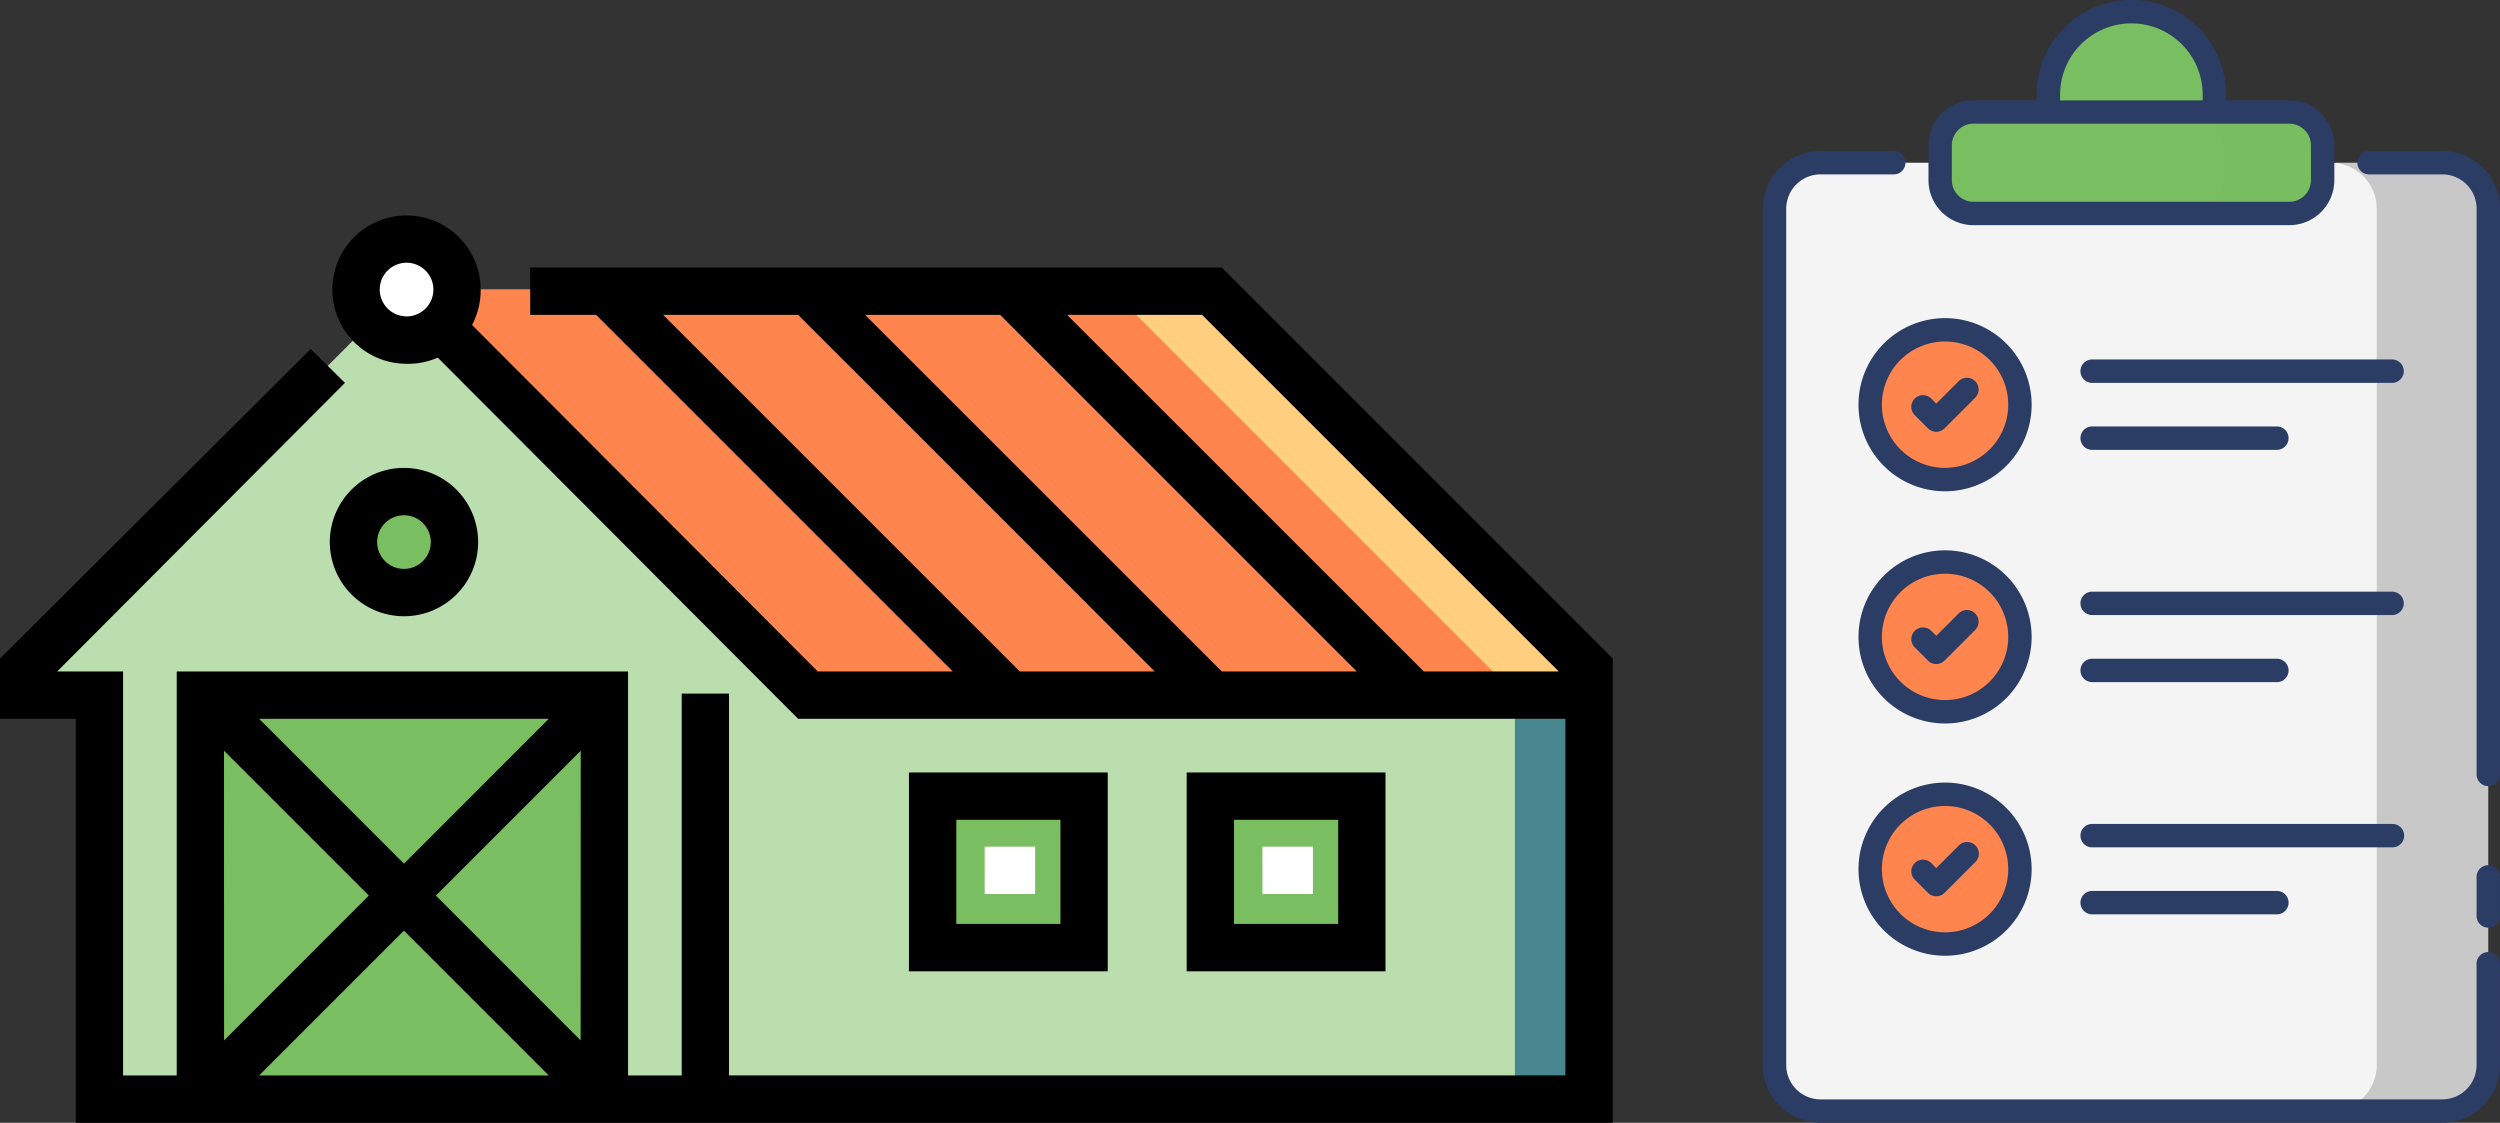 <svg xmlns="http://www.w3.org/2000/svg" width="179.043" height="80.411" viewBox="0 0 179.043 80.411">
  <rect x="0" y="0" width="179.043" height="80.411" fill="#333333" stroke="none"/>
  <g id="Grupo_848027" data-name="Grupo 848027" transform="translate(-706.479 -2716.058)">
    <g id="granja-inteligente" transform="translate(706.479 2684.473)">
      <path id="Trazado_569152" data-name="Trazado 569152" d="M93,231.953H35.139L8.016,259.076v1.808H13.44v28.931H120.125v-30.74Zm0,0" transform="translate(-6.207 -179.628)" fill="#bbdeaf"/>
      <path id="Trazado_569153" data-name="Trazado 569153" d="M486.362,333.565V364.3h-5.425V328.141Zm0,0" transform="translate(-372.445 -254.117)" fill="#498790"/>
      <path id="Trazado_569154" data-name="Trazado 569154" d="M213.236,259.076v1.808H157.181L128.25,231.953h57.863Zm0,0" transform="translate(-99.319 -179.628)" fill="#ff854e"/>
      <path id="Trazado_569155" data-name="Trazado 569155" d="M387.044,259.076v1.808h-5.425l-28.931-28.931h7.233Zm0,0" transform="translate(-273.126 -179.628)" fill="#ffce7e"/>
      <g id="Grupo_847504" data-name="Grupo 847504" transform="translate(14.466 66.791)">
        <path id="Trazado_569156" data-name="Trazado 569156" d="M64.125,389.135V360.2H93.056v28.931" transform="translate(-64.125 -345.737)" fill="#79be60"/>
        <path id="Trazado_569157" data-name="Trazado 569157" d="M119.452,299.695a3.616,3.616,0,1,1-3.616-3.616A3.616,3.616,0,0,1,119.452,299.695Zm0,0" transform="translate(-101.369 -296.078)" fill="#79be60"/>
        <path id="Trazado_569158" data-name="Trazado 569158" d="M296.578,392.266h10.849v10.849H296.578Zm0,0" transform="translate(-244.14 -370.567)" fill="#79be60"/>
        <path id="Trazado_569159" data-name="Trazado 569159" d="M384.75,392.266H395.6v10.849H384.75Zm0,0" transform="translate(-312.422 -370.567)" fill="#79be60"/>
      </g>
      <path id="Trazado_569160" data-name="Trazado 569160" d="M400.781,408.8H404.4v3.391h-3.616Zm0,0" transform="translate(-310.371 -316.578)" fill="#fff"/>
      <path id="Trazado_569161" data-name="Trazado 569161" d="M312.609,408.8h3.616v3.391h-3.616Zm0,0" transform="translate(-242.089 -316.578)" fill="#fff"/>
      <path id="Trazado_569162" data-name="Trazado 569162" d="M120.256,219.538a3.616,3.616,0,1,1-3.616-3.616A3.616,3.616,0,0,1,120.256,219.538Zm0,0" transform="translate(-87.527 -167.213)" fill="#fff"/>
      <path id="Trazado_569165" data-name="Trazado 569165" d="M87.5,212.184H37.972v3.391h4.722l25.541,25.541H58.565L33.809,216.3a5.4,5.4,0,0,0,.616-2.508,5.311,5.311,0,1,0-5.312,5.287,5.247,5.247,0,0,0,2.237-.441l25.811,25.866h54.948v25.541h-59.9V242.7H48.822v27.35H44.98V241.116H12.657v28.931H8.815V241.116H4.092l20.613-20.67-2.454-2.425L0,240.187v4.319H5.425v28.931H115.5v-33.25Zm-58.384,3.5a1.921,1.921,0,1,1,1.922-1.921A1.923,1.923,0,0,1,29.113,215.688Zm43.918,25.429L47.49,215.575h9.67L82.7,241.116Zm14.466,0L61.956,215.575h9.67l25.541,25.541Zm14.466,0L76.422,215.575h9.671l25.541,25.541ZM39.3,244.506,28.931,254.88,18.559,244.506Zm-23.257,2.285,10.373,10.373L16.048,267.537Zm2.511,23.257,10.373-10.373L39.3,270.048Zm23.03-2.511L31.216,257.164l10.373-10.373Zm0,0" transform="translate(0 -161.441)"/>
      <path id="Trazado_569166" data-name="Trazado 569166" d="M110.015,299.186a5.312,5.312,0,1,0-5.312-5.312A5.318,5.318,0,0,0,110.015,299.186Zm0-7.233a1.921,1.921,0,1,1-1.921,1.921A1.923,1.923,0,0,1,110.015,291.953Zm0,0" transform="translate(-81.084 -223.467)"/>
      <path id="Trazado_569167" data-name="Trazado 569167" d="M288.563,385.254v14.239H302.8V385.254ZM299.412,396.1h-7.458v-7.459h7.458Zm0,0" transform="translate(-223.467 -298.346)"/>
      <path id="Trazado_569168" data-name="Trazado 569168" d="M376.734,385.254v14.239h14.24V385.254ZM387.584,396.1h-7.458v-7.459h7.458Zm0,0" transform="translate(-291.748 -298.346)"/>
    </g>
    <g id="_x31_9_Checklist" transform="translate(722.625 2682.277)">
      <g id="Grupo_847506" data-name="Grupo 847506" transform="translate(110.103 33.781)">
        <path id="Trazado_569169" data-name="Trazado 569169" d="M165.845,101.494v61.333a3.291,3.291,0,0,1-3.291,3.291H118.021a3.291,3.291,0,0,1-3.291-3.291V101.494a3.291,3.291,0,0,1,3.291-3.291h44.533A3.291,3.291,0,0,1,165.845,101.494Z" transform="translate(-113.893 -86.547)" fill="#f4f4f4"/>
        <path id="Trazado_569170" data-name="Trazado 569170" d="M346.191,101.475v61.337A3.292,3.292,0,0,1,342.9,166.1h-7.991a3.292,3.292,0,0,0,3.292-3.292V101.475a3.292,3.292,0,0,0-3.292-3.292H342.9A3.292,3.292,0,0,1,346.191,101.475Z" transform="translate(-294.236 -86.531)" opacity="0.18"/>
        <path id="Trazado_569171" data-name="Trazado 569171" d="M163.352,169.689a5.357,5.357,0,1,1-5.362-5.362A5.363,5.363,0,0,1,163.352,169.689Z" transform="translate(-144.942 -140.708)" fill="#ff854e"/>
        <path id="Trazado_569172" data-name="Trazado 569172" d="M163.352,261.621a5.357,5.357,0,1,1-5.362-5.362A5.363,5.363,0,0,1,163.352,261.621Z" transform="translate(-144.942 -216.007)" fill="#ff854e"/>
        <path id="Trazado_569173" data-name="Trazado 569173" d="M163.352,353.552a5.357,5.357,0,1,1-5.362-5.362A5.363,5.363,0,0,1,163.352,353.552Z" transform="translate(-144.942 -291.305)" fill="#ff854e"/>
        <path id="Trazado_569174" data-name="Trazado 569174" d="M207.679,80.524v2.5A2.383,2.383,0,0,1,205.3,85.4H182.669a2.383,2.383,0,0,1-2.384-2.384v-2.5a2.383,2.383,0,0,1,2.384-2.384H205.3a2.383,2.383,0,0,1,2.383,2.384Z" transform="translate(-167.587 -70.114)" fill="#79be60"/>
        <path id="Trazado_569175" data-name="Trazado 569175" d="M288.6,80.525v2.488a2.386,2.386,0,0,1-2.387,2.387h-7.136a2.386,2.386,0,0,0,2.387-2.387V80.525a2.386,2.386,0,0,0-2.387-2.387h7.136A2.386,2.386,0,0,1,288.6,80.525Z" transform="translate(-248.506 -70.113)" fill="#79be60" opacity="0.18"/>
        <path id="Trazado_569176" data-name="Trazado 569176" d="M235.024,45.6V44.356a5.944,5.944,0,1,0-11.889,0V45.6Z" transform="translate(-202.685 -37.574)" fill="#79be60"/>
        <g id="Grupo_847505" data-name="Grupo 847505" transform="translate(0)">
          <path id="Trazado_569177" data-name="Trazado 569177" d="M394.314,377.254a.838.838,0,1,0-1.675,0v2.8a.838.838,0,0,0,1.675,0Z" transform="translate(-341.521 -314.425)" fill="#2b3c65"/>
          <path id="Trazado_569178" data-name="Trazado 569178" d="M110.1,97.683V159.02a4.134,4.134,0,0,0,4.129,4.129h44.535a4.134,4.134,0,0,0,4.129-4.129v-7.287a.838.838,0,0,0-1.675,0v7.287a2.457,2.457,0,0,1-2.454,2.454H114.232a2.457,2.457,0,0,1-2.454-2.454V97.683a2.457,2.457,0,0,1,2.454-2.454h5.218a.838.838,0,1,0,0-1.675h-5.218a4.134,4.134,0,0,0-4.129,4.129Z" transform="translate(-110.103 -82.74)" fill="#2b3c65"/>
          <path id="Trazado_569179" data-name="Trazado 569179" d="M355.787,97.682a4.134,4.134,0,0,0-4.129-4.129H346.44a.838.838,0,1,0,0,1.675h5.219a2.457,2.457,0,0,1,2.454,2.454V138.23a.838.838,0,0,0,1.675,0V97.682Z" transform="translate(-302.994 -82.739)" fill="#2b3c65"/>
          <path id="Trazado_569180" data-name="Trazado 569180" d="M154.2,159.7a6.2,6.2,0,1,0,6.2,6.2A6.2,6.2,0,0,0,154.2,159.7Zm0,10.723a4.524,4.524,0,1,1,4.524-4.524A4.525,4.525,0,0,1,154.2,170.42Z" transform="translate(-141.149 -136.916)" fill="#2b3c65"/>
          <path id="Trazado_569181" data-name="Trazado 569181" d="M172.284,183.459l-1.621,1.622-.358-.357a.837.837,0,0,0-1.184,1.184l.95.949a.837.837,0,0,0,1.184,0l2.213-2.214a.838.838,0,0,0-1.184-1.185Z" transform="translate(-158.242 -156.177)" fill="#2b3c65"/>
          <path id="Trazado_569182" data-name="Trazado 569182" d="M258.309,176.075h-21.48a.838.838,0,1,0,0,1.675h21.48a.838.838,0,0,0,0-1.675Z" transform="translate(-213.215 -150.33)" fill="#2b3c65"/>
          <path id="Trazado_569183" data-name="Trazado 569183" d="M236.829,204.266H250a.838.838,0,1,0,0-1.675H236.829a.838.838,0,1,0,0,1.675Z" transform="translate(-213.215 -172.049)" fill="#2b3c65"/>
          <path id="Trazado_569184" data-name="Trazado 569184" d="M154.2,251.629a6.2,6.2,0,1,0,6.2,6.2A6.2,6.2,0,0,0,154.2,251.629Zm0,10.723a4.524,4.524,0,1,1,4.524-4.524A4.525,4.525,0,0,1,154.2,262.352Z" transform="translate(-141.149 -212.215)" fill="#2b3c65"/>
          <path id="Trazado_569185" data-name="Trazado 569185" d="M172.284,275.391l-1.621,1.622-.358-.357a.837.837,0,0,0-1.184,1.184l.95.949a.837.837,0,0,0,1.184,0l2.213-2.214a.838.838,0,0,0-1.184-1.185Z" transform="translate(-158.242 -231.476)" fill="#2b3c65"/>
          <path id="Trazado_569186" data-name="Trazado 569186" d="M258.309,268h-21.48a.838.838,0,1,0,0,1.675h21.48a.838.838,0,0,0,0-1.675Z" transform="translate(-213.215 -225.627)" fill="#2b3c65"/>
          <path id="Trazado_569187" data-name="Trazado 569187" d="M236.829,296.2H250a.838.838,0,1,0,0-1.675H236.829a.838.838,0,1,0,0,1.675Z" transform="translate(-213.215 -247.348)" fill="#2b3c65"/>
          <path id="Trazado_569188" data-name="Trazado 569188" d="M154.2,343.561a6.2,6.2,0,1,0,6.2,6.2A6.2,6.2,0,0,0,154.2,343.561Zm0,10.723a4.524,4.524,0,1,1,4.524-4.524A4.525,4.525,0,0,1,154.2,354.284Z" transform="translate(-141.149 -287.514)" fill="#2b3c65"/>
          <path id="Trazado_569189" data-name="Trazado 569189" d="M172.284,367.322l-1.621,1.622-.358-.358a.837.837,0,0,0-1.184,1.184l.95.95a.837.837,0,0,0,1.184,0l2.213-2.214a.837.837,0,0,0-1.184-1.184Z" transform="translate(-158.242 -306.775)" fill="#2b3c65"/>
          <path id="Trazado_569190" data-name="Trazado 569190" d="M259.147,360.775a.837.837,0,0,0-.837-.838H236.829a.838.838,0,1,0,0,1.675h21.48A.837.837,0,0,0,259.147,360.775Z" transform="translate(-213.215 -300.927)" fill="#2b3c65"/>
          <path id="Trazado_569191" data-name="Trazado 569191" d="M236.829,386.452a.838.838,0,1,0,0,1.675H250a.838.838,0,1,0,0-1.675Z" transform="translate(-213.215 -322.645)" fill="#2b3c65"/>
          <path id="Trazado_569192" data-name="Trazado 569192" d="M204.727,46.685v-2.5a3.225,3.225,0,0,0-3.221-3.221h-4.531v-.406a6.782,6.782,0,1,0-13.564,0v.406h-4.531a3.224,3.224,0,0,0-3.22,3.221v2.5a3.224,3.224,0,0,0,3.22,3.221h22.627A3.225,3.225,0,0,0,204.727,46.685Zm-19.642-6.122a5.107,5.107,0,1,1,10.214,0v.406H185.085v-.406Zm-7.752,6.122v-2.5a1.547,1.547,0,0,1,1.545-1.546h22.627a1.548,1.548,0,0,1,1.546,1.546v2.5a1.548,1.548,0,0,1-1.546,1.546H178.878A1.547,1.547,0,0,1,177.333,46.685Z" transform="translate(-163.797 -33.781)" fill="#2b3c65"/>
        </g>
      </g>
    </g>
  </g>
</svg>
